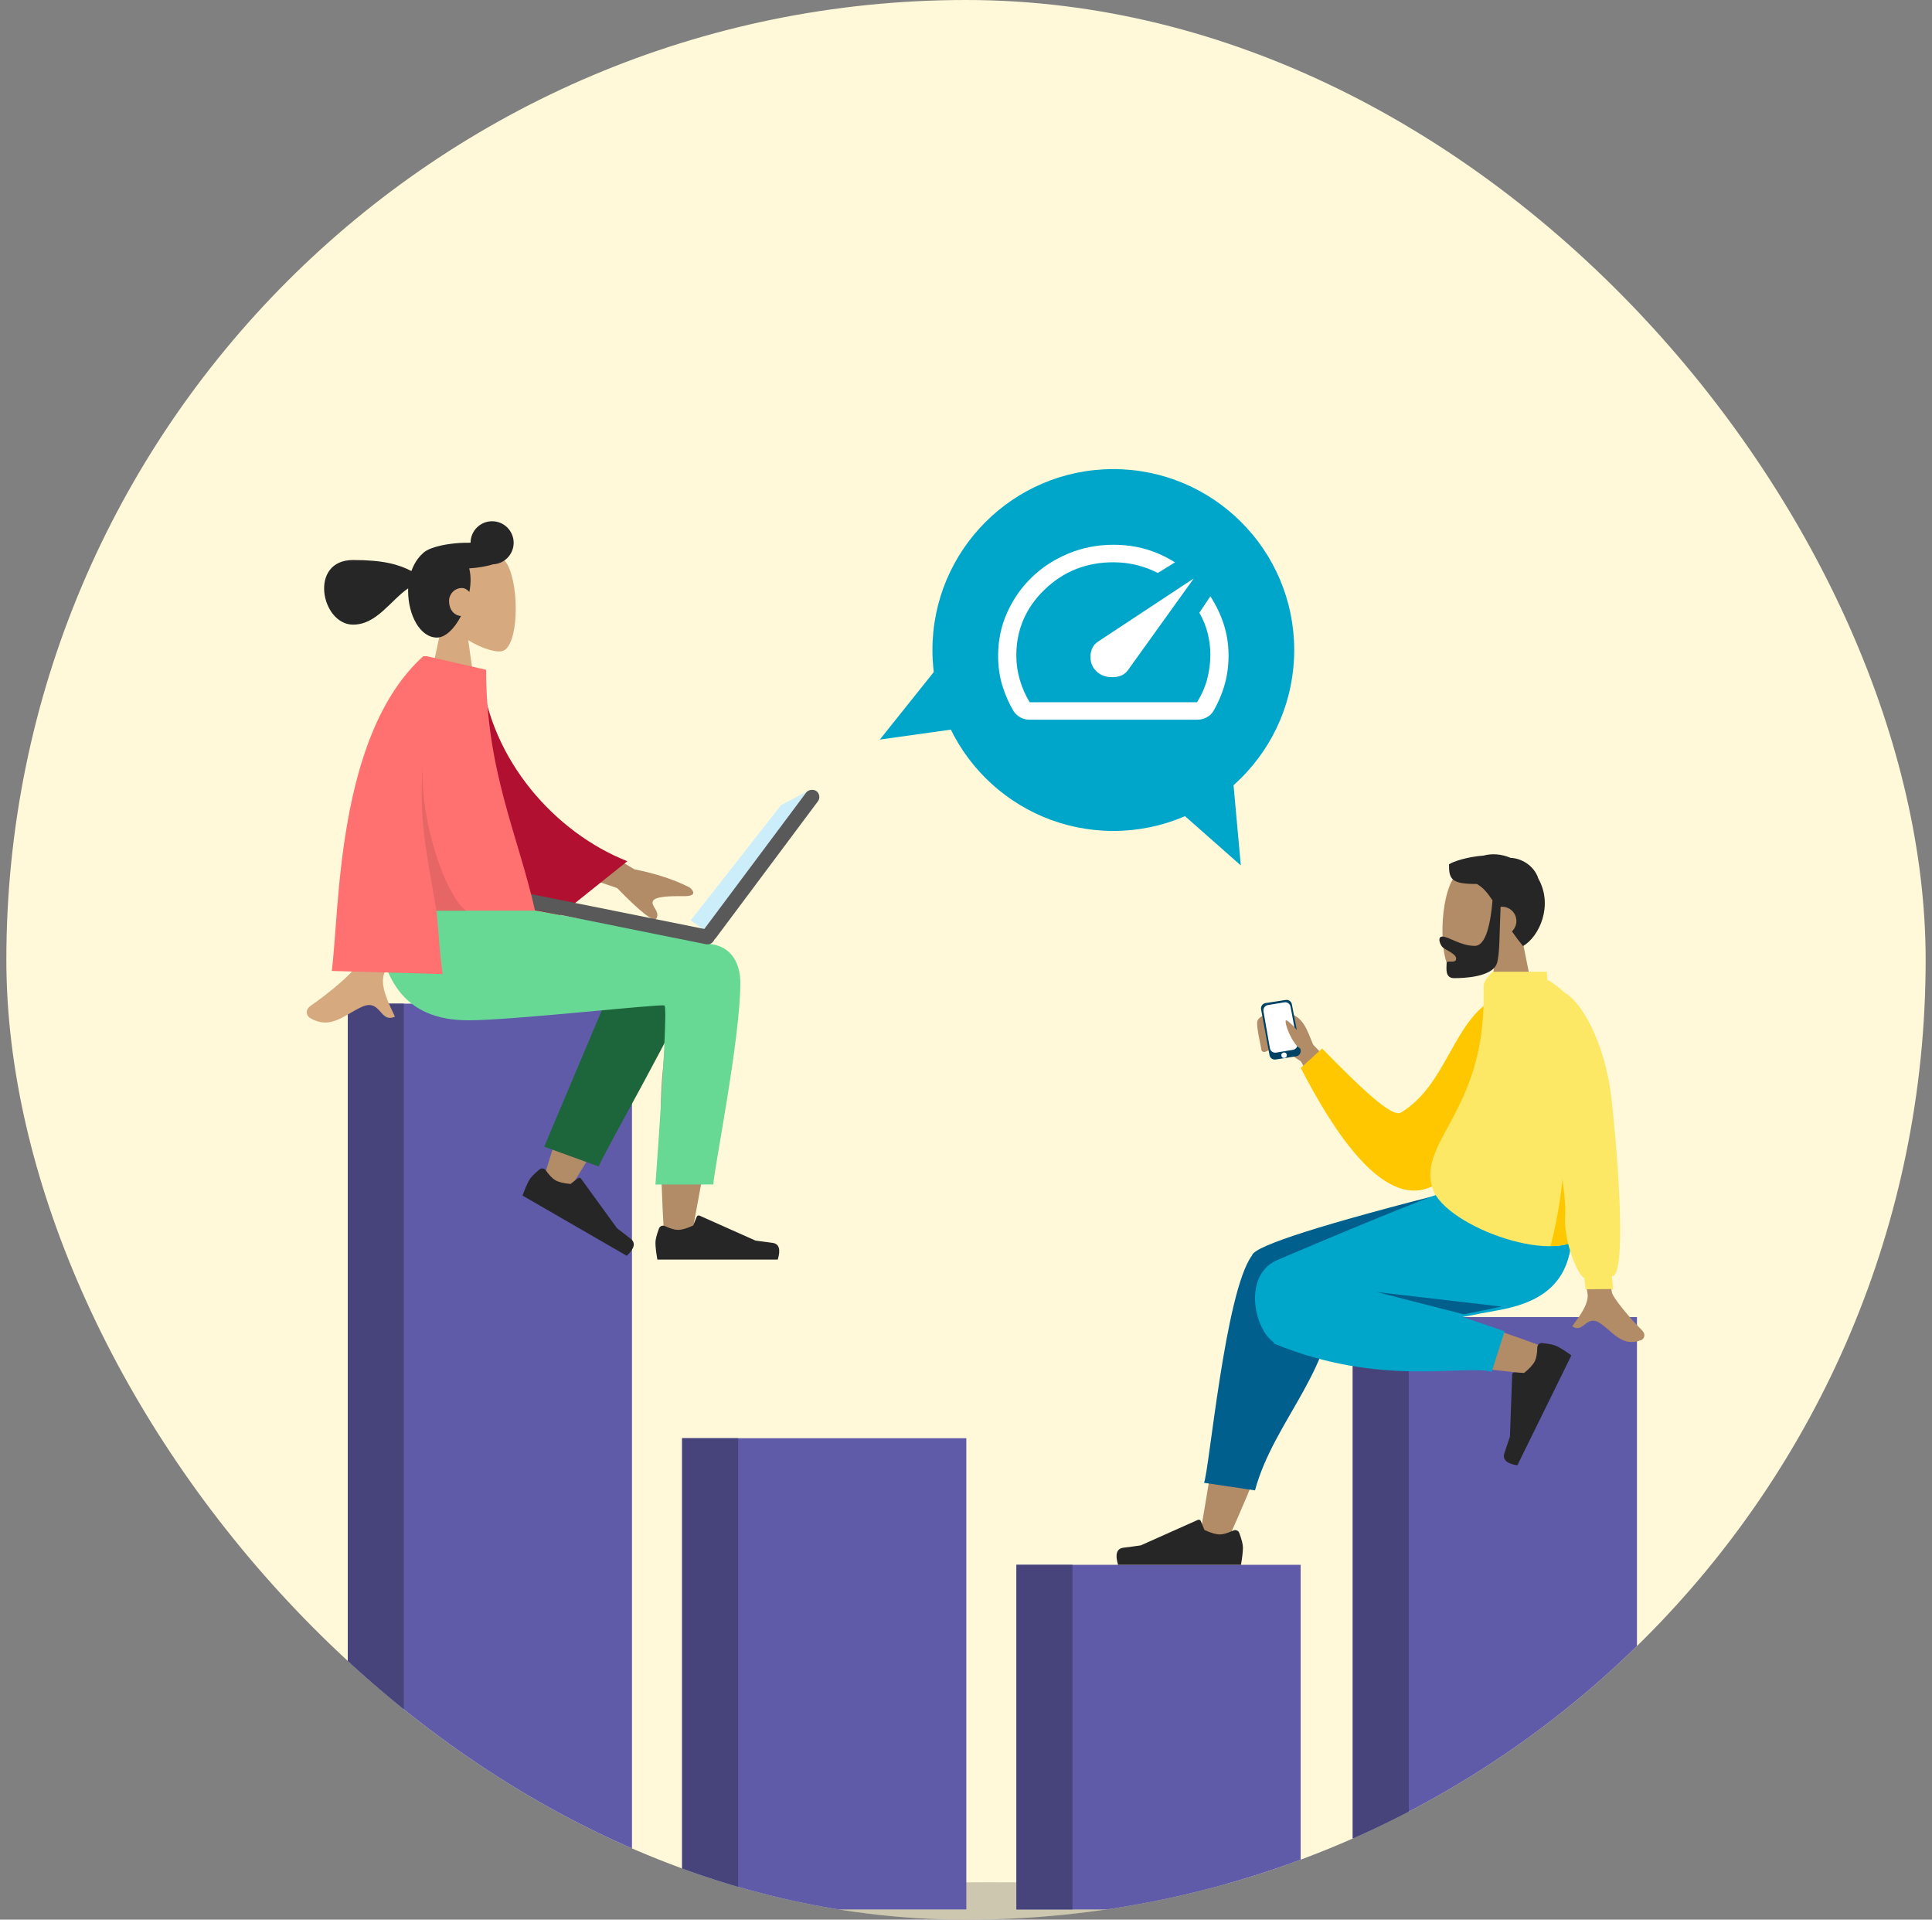<svg width="152" height="151" viewBox="0 0 152 151" fill="none" xmlns="http://www.w3.org/2000/svg">
<rect x="0" y="0" width="152" height="151" fill="#808080" stroke="none"/>
<g clip-path="url(#clip0_11554_1643)">
<rect x="0.5" width="151" height="151" rx="75.5" fill="#FFF9D9"/>
<ellipse opacity="0.2" cx="77.914" cy="150.198" rx="56.946" ry="2.137" fill="black"/>
<rect x="106.428" y="103.604" width="22.36" height="46.591" fill="#5F5BA9"/>
<rect x="106.428" y="103.604" width="4.407" height="46.591" fill="#47447C"/>
<rect x="79.969" y="123.087" width="22.36" height="27.11" fill="#5F5BA9"/>
<rect x="79.969" y="123.087" width="4.407" height="27.11" fill="#47447C"/>
<rect x="53.666" y="113.127" width="22.36" height="37.069" fill="#5F5BA9"/>
<rect x="53.666" y="113.127" width="4.407" height="37.069" fill="#47447C"/>
<rect x="27.361" y="78.945" width="22.36" height="71.252" fill="#5F5BA9"/>
<rect x="27.361" y="78.945" width="4.407" height="71.252" fill="#47447C"/>
<path fill-rule="evenodd" clip-rule="evenodd" d="M119.794 74.059C120.67 73.057 121.27 71.822 121.19 70.429C120.958 66.416 115.366 67.229 114.255 69.239C113.144 71.249 113.21 76.384 114.608 76.763C115.166 76.914 116.362 76.576 117.585 75.86L116.756 81.238L121.253 81.294L119.794 74.059Z" fill="#B28B67"/>
<path fill-rule="evenodd" clip-rule="evenodd" d="M117.423 70.826C117.221 73.221 116.751 74.414 116.013 74.405C114.905 74.391 113.974 73.677 113.487 73.671C113.133 73.666 113.207 74.111 113.438 74.442C113.628 74.716 114.568 74.989 114.563 75.409C114.558 75.83 113.816 75.495 113.813 75.745C113.808 76.157 113.667 76.931 114.383 76.94C115.108 76.949 117.392 76.865 117.762 75.794C118 75.103 117.963 73.512 118.058 71.331C118.102 71.326 118.146 71.324 118.192 71.325C118.813 71.332 119.31 71.842 119.302 72.463C119.298 72.778 119.165 73.061 118.953 73.263C119.209 73.633 119.496 74.02 119.825 74.42C121.089 73.683 122.231 71.244 121.03 69.111C120.704 68.07 119.645 67.494 118.856 67.484C118.126 67.168 117.364 67.124 116.718 67.3C115.455 67.393 114.324 67.763 114.001 67.988C113.987 69.182 114.214 69.54 116.191 69.533C116.673 69.796 117.041 70.242 117.423 70.826Z" fill="#262626"/>
<path fill-rule="evenodd" clip-rule="evenodd" d="M96.509 121.329C98.707 116.494 100.297 112.284 100.935 110.062C102.028 106.259 102.859 102.912 103.069 101.662C103.57 98.682 99.215 98.509 98.64 99.99C97.769 102.232 96.248 109.597 94.42 120.723L96.509 121.329ZM122.008 106.155C119.991 105.363 112.928 102.884 109.521 102.182C108.542 101.981 107.594 101.793 106.702 101.624C104.05 101.121 102.676 105.875 105.23 106.24C111.59 107.149 120.606 108.089 121.377 108.194C122.459 108.342 123.276 106.653 122.008 106.155Z" fill="#B28B67"/>
<path fill-rule="evenodd" clip-rule="evenodd" d="M105.074 100.316L115.984 94.797V93.596H114.687C104.132 96.268 98.739 97.981 98.506 98.734C98.504 98.742 98.502 98.75 98.499 98.758C98.494 98.765 98.489 98.772 98.484 98.779C96.392 101.638 95.139 115.594 94.728 116.639L98.736 117.233C100.27 111.584 105.175 107.648 105.045 100.881C105.08 100.682 105.089 100.494 105.074 100.316Z" fill="#005F8D"/>
<path fill-rule="evenodd" clip-rule="evenodd" d="M115.079 103.594C116.078 103.395 116.997 103.218 117.784 103.081C122.864 102.195 124.346 99.493 123.47 93.596L114.109 93.596C112.579 94.032 104.632 97.344 100.509 99.106C97.78 100.271 98.64 104.474 100.186 105.568C100.194 105.635 100.222 105.68 100.271 105.701C108.585 109.125 115.162 107.328 117.359 107.902L118.375 104.717L115.079 103.594Z" fill="#00A6CA"/>
<path fill-rule="evenodd" clip-rule="evenodd" d="M121.323 105.647C121.867 105.698 122.253 105.779 122.481 105.889C122.759 106.023 123.141 106.265 123.628 106.615C123.47 106.936 122.054 109.819 119.379 115.263C118.523 115.127 118.184 114.802 118.363 114.29C118.541 113.777 118.685 113.348 118.794 113.005L118.971 108.115C118.975 108.021 119.054 107.947 119.149 107.95C119.15 107.95 119.152 107.95 119.153 107.95L119.909 107.996C120.339 107.65 120.623 107.336 120.761 107.056C120.873 106.828 120.935 106.469 120.948 105.979C120.952 105.791 121.11 105.641 121.299 105.646C121.307 105.646 121.315 105.646 121.323 105.647Z" fill="#262626"/>
<path fill-rule="evenodd" clip-rule="evenodd" d="M107.691 86.716L103.312 82.174C102.759 80.856 102.567 80.026 101.267 79.644C100.426 79.568 99.066 79.74 98.913 80.351C98.837 80.81 99.224 82.391 99.224 82.467C99.224 83.079 100.12 82.562 100.12 82.09C100.12 81.618 100.498 82.299 102.346 83.488L105.087 88.201L107.691 86.716Z" fill="#B28B67"/>
<path d="M99.878 82.999L99.216 79.398C99.173 79.164 99.332 78.94 99.567 78.903L101.156 78.656C101.381 78.62 101.594 78.77 101.637 78.994L102.326 82.591C102.371 82.827 102.212 83.052 101.975 83.089L100.36 83.341C100.133 83.376 99.92 83.225 99.878 82.999Z" fill="#004364"/>
<path d="M99.909 82.454L99.404 79.548C99.364 79.317 99.52 79.097 99.752 79.058L101.046 78.843C101.274 78.805 101.489 78.956 101.532 79.183L102.076 82.081C102.119 82.314 101.963 82.538 101.729 82.577L100.396 82.799C100.166 82.837 99.949 82.683 99.909 82.454Z" fill="white"/>
<circle cx="101.025" cy="83.004" r="0.215" transform="rotate(-20.481 101.025 83.004)" fill="white"/>
<path fill-rule="evenodd" clip-rule="evenodd" d="M118.757 79.088L117.441 78.615C114.25 80.519 113.783 85.375 110.21 87.519C109.522 87.931 107.076 85.608 104.019 82.474L102.337 84.002C113.115 104.948 117.697 86.352 118.757 79.088Z" fill="#FFC700"/>
<path d="M101.214 80.263C101.46 80.345 102.315 81.244 102.499 81.723L102.404 82.516C101.689 82.325 100.906 80.161 101.214 80.263Z" fill="#B28B67"/>
<path fill-rule="evenodd" clip-rule="evenodd" d="M97.5 120.581C97.692 121.094 97.788 121.477 97.788 121.732C97.788 122.042 97.737 122.494 97.634 123.088C97.275 123.088 94.052 123.088 87.964 123.088C87.713 122.256 87.858 121.806 88.399 121.74C88.941 121.674 89.39 121.614 89.749 121.56L94.243 119.553C94.329 119.514 94.431 119.553 94.469 119.64C94.47 119.641 94.47 119.643 94.471 119.644L94.76 120.347C95.261 120.581 95.668 120.698 95.982 120.698C96.236 120.698 96.588 120.595 97.036 120.389C97.209 120.31 97.412 120.386 97.491 120.558C97.494 120.565 97.498 120.573 97.5 120.581Z" fill="#262626"/>
<g clip-path="url(#clip1_11554_1643)">
<path d="M112.705 93.483C111.513 89.767 116.865 87.405 116.72 78.144V77.54C116.697 77.219 117.393 76.293 117.797 76.293L121.065 75.754C121.385 75.731 121.663 75.973 121.685 76.293L121.74 77.076C123.992 78.258 127.945 83.008 125.735 92.551C125.701 94.152 125.401 95.624 124.741 96.841C123.111 99.848 113.69 96.55 112.705 93.483Z" fill="#FDE866"/>
<path d="M122.571 83.989C123.797 89.114 122.689 95.481 121.983 98.01C122.975 98.01 123.981 97.834 124.586 97.083C126.376 94.86 123.836 87.867 122.571 83.989Z" fill="#FFC700"/>
<path d="M108.31 101.631L115.161 103.386L118.132 102.777L108.31 101.631Z" fill="#005F8D"/>
</g>
<path fill-rule="evenodd" clip-rule="evenodd" d="M126.519 89.378L123.347 88.791C124.296 97.003 124.81 101.307 124.89 101.701C125.069 102.587 124.124 103.707 123.693 104.323C124.598 104.948 124.799 103.306 125.936 104.116C126.973 104.855 127.658 105.968 129.124 105.413C129.304 105.345 129.551 105.006 129.178 104.635C128.25 103.709 126.955 102.152 126.826 101.695C126.651 101.073 126.549 96.967 126.519 89.378Z" fill="#B28B67"/>
<path d="M124.75 101.415L126.915 101.396L126.81 100.382C127.964 100.528 127.364 91.578 126.782 86.403C126.2 81.227 123.528 77.026 121.872 78.018C120.215 79.01 123.348 92.772 123.14 95.552C122.974 97.776 124.279 100.542 124.648 100.514L124.75 101.415Z" fill="#FDE866"/>
<path fill-rule="evenodd" clip-rule="evenodd" d="M33.033 61.367L36.946 61.382C32.656 71.036 30.419 76.091 30.235 76.546C29.822 77.571 30.697 79.132 31.071 79.97C29.852 80.516 29.982 78.496 28.445 79.211C27.042 79.864 25.974 81.047 24.353 80.046C24.154 79.924 23.936 79.46 24.463 79.099C25.778 78.197 27.672 76.62 27.928 76.1C28.277 75.392 29.979 70.481 33.033 61.367Z" fill="#D6A97F"/>
<path d="M49.904 68.377L45.215 65.575L42.209 67.692L48.555 69.856C50.437 71.793 51.469 72.585 51.654 72.231C51.931 71.7 51.228 71.29 51.357 70.902C51.486 70.514 52.662 70.479 53.78 70.493C54.898 70.508 54.541 70.034 54.257 69.808C53.078 69.202 51.627 68.725 49.904 68.377Z" fill="#B28B67"/>
<path fill-rule="evenodd" clip-rule="evenodd" d="M34.794 52.768L37.857 52.972C38.611 59.797 43.665 65.493 49.355 67.743L43.497 72.43C42.775 72.43 38.947 72.169 35.558 58.236C35.158 55.823 34.741 54.861 34.794 52.768Z" fill="#B11030"/>
<path fill-rule="evenodd" clip-rule="evenodd" d="M54.078 74.686C55.461 73.855 57.782 74.923 57.78 76.111C57.776 79.665 54.532 96.418 54.362 97.477C54.193 98.536 52.379 98.816 52.273 97.481C52.105 95.356 51.792 88.001 52.105 84.596C52.234 83.191 52.373 81.853 52.51 80.659C50.807 83.733 48.175 88.134 44.612 93.862L42.678 92.979C44.197 87.974 45.442 84.442 46.414 82.38C48.078 78.85 49.639 75.827 50.296 74.763C51.329 73.088 53.127 73.672 54.078 74.686Z" fill="#B28B67"/>
<path fill-rule="evenodd" clip-rule="evenodd" d="M42.816 90.199L49.455 74.472C51.045 71.914 55.504 74.993 54.962 76.477C53.73 79.846 47.468 90.751 47.102 91.755L42.816 90.199Z" fill="#1D653B"/>
<path fill-rule="evenodd" clip-rule="evenodd" d="M42.447 91.986C42.033 92.327 41.764 92.605 41.639 92.82C41.488 93.083 41.311 93.491 41.108 94.044C41.412 94.22 44.146 95.799 49.311 98.781C49.931 98.199 50.028 97.747 49.601 97.426C49.174 97.105 48.822 96.834 48.544 96.613L45.713 92.712C45.658 92.637 45.553 92.62 45.478 92.674C45.477 92.675 45.476 92.676 45.474 92.677L44.886 93.13C44.346 93.083 43.943 92.983 43.678 92.829C43.462 92.705 43.214 92.445 42.934 92.051C42.827 91.9 42.617 91.864 42.465 91.972C42.459 91.976 42.453 91.981 42.447 91.986Z" fill="#262626"/>
<path fill-rule="evenodd" clip-rule="evenodd" d="M51.848 96.628C51.66 97.13 51.566 97.505 51.566 97.754C51.566 98.057 51.617 98.499 51.718 99.08C52.069 99.08 55.227 99.08 61.19 99.08C61.436 98.266 61.294 97.827 60.764 97.762C60.234 97.697 59.793 97.638 59.442 97.586L55.039 95.623C54.955 95.585 54.855 95.624 54.818 95.708C54.817 95.71 54.816 95.711 54.816 95.713L54.533 96.399C54.042 96.628 53.643 96.743 53.336 96.743C53.086 96.743 52.742 96.642 52.303 96.441C52.134 96.363 51.935 96.437 51.857 96.606C51.854 96.613 51.851 96.621 51.848 96.628Z" fill="#262626"/>
<path fill-rule="evenodd" clip-rule="evenodd" d="M58.246 77.319C58.246 81.781 56.127 92.189 56.125 93.171L51.566 93.174C52.234 83.888 52.47 79.194 52.276 79.094C51.985 78.944 40.343 80.257 36.852 80.257C31.817 80.257 29.734 77.081 29.565 71.2H39.539C41.569 71.417 52.162 73.554 56.096 74.288C57.781 74.603 58.246 76.09 58.246 77.319Z" fill="#67D995"/>
<path d="M55.4 73.151L54.343 72.394L61.455 63.325L63.757 62.114L55.4 73.151Z" fill="#CCEDFA"/>
<rect x="55.036" y="73.576" width="14.594" height="1.152" rx="0.576" transform="rotate(-53.243 55.036 73.576)" fill="#595959"/>
<rect x="40.375" y="70.044" width="16.283" height="1.152" rx="0.576" transform="rotate(11.385 40.375 70.044)" fill="#595959"/>
<path fill-rule="evenodd" clip-rule="evenodd" d="M34.861 48.71C34.08 47.793 33.552 46.67 33.64 45.411C33.895 41.785 38.942 42.583 39.924 44.413C40.906 46.243 40.789 50.886 39.52 51.213C39.014 51.343 37.936 51.024 36.839 50.362L37.528 55.235L33.461 55.235L34.861 48.71Z" fill="#D6A97F"/>
<path fill-rule="evenodd" clip-rule="evenodd" d="M36.271 48.454C35.767 49.422 35.069 50.151 34.373 50.151C33.049 50.151 32.108 48.381 32.108 46.479C32.108 46.412 32.109 46.346 32.112 46.28C30.712 47.24 29.633 49.134 27.781 49.134C25.261 49.134 24.26 44.051 27.781 44.051C30.175 44.051 31.353 44.4 32.368 44.916C32.569 44.352 32.874 43.877 33.247 43.546C33.337 43.445 33.475 43.348 33.652 43.258C33.761 43.199 33.873 43.151 33.989 43.114C34.601 42.889 35.488 42.731 36.478 42.696C36.663 42.69 36.845 42.688 37.022 42.69C37.025 41.757 37.782 41.001 38.716 41.001C39.652 41.001 40.411 41.76 40.411 42.695C40.411 43.6 39.701 44.34 38.808 44.387C38.297 44.545 37.641 44.661 36.913 44.71C36.983 44.975 37.022 45.277 37.022 45.618C37.022 45.92 36.989 46.239 36.927 46.564C36.77 46.376 36.558 46.254 36.344 46.254C35.745 46.254 35.328 46.747 35.328 47.27C35.328 47.935 35.711 48.416 36.271 48.454Z" fill="#262626"/>
<path fill-rule="evenodd" clip-rule="evenodd" d="M33.603 51.623L38.245 52.686C38.245 60.669 40.788 65.763 42.092 71.632L34.342 71.632C34.573 73.99 34.544 74.544 34.821 76.621L26.102 76.374C26.725 71.632 26.445 57.814 33.297 51.621L33.601 51.621L33.603 51.623Z" fill="#FF7171"/>
<path fill-rule="evenodd" clip-rule="evenodd" d="M33.271 59.749C32.948 64.724 35.164 70.599 36.694 71.658L34.338 71.658C33.463 66.444 32.956 64.6 33.271 59.749Z" fill="black" fill-opacity="0.1"/>
<path d="M97.031 61.562L97.62 68.074L92.449 63.511L97.031 61.562Z" fill="#00A6CA"/>
<path d="M75.694 57.269L69.219 58.175L73.523 52.788L75.694 57.269Z" fill="#00A6CA"/>
<path d="M87.591 65.362C79.731 65.362 73.359 58.991 73.359 51.131C73.359 43.272 79.731 36.9 87.591 36.9C95.45 36.9 101.822 43.272 101.822 51.131C101.822 58.991 95.45 65.362 87.591 65.362Z" fill="#00A6CA"/>
<path d="M86.259 52.803C86.598 53.129 87.034 53.283 87.568 53.267C88.102 53.25 88.494 53.065 88.743 52.711L93.921 45.499L86.402 50.46C86.028 50.7 85.826 51.069 85.796 51.567C85.766 52.065 85.92 52.477 86.259 52.803ZM87.591 42.852C88.499 42.852 89.349 42.967 90.142 43.196C90.935 43.424 91.701 43.77 92.44 44.234L91.095 45.07C90.552 44.793 89.989 44.583 89.406 44.441C88.824 44.3 88.218 44.229 87.591 44.229C85.476 44.229 83.675 44.943 82.188 46.373C80.702 47.803 79.958 49.534 79.958 51.568C79.958 52.21 80.05 52.844 80.233 53.471C80.415 54.098 80.674 54.687 81.008 55.237H94.174C94.54 54.656 94.806 54.052 94.973 53.425C95.14 52.799 95.224 52.149 95.224 51.476C95.224 50.926 95.153 50.368 95.012 49.804C94.87 49.24 94.652 48.705 94.358 48.198L95.227 46.905C95.698 47.647 96.051 48.389 96.287 49.132C96.522 49.875 96.645 50.647 96.655 51.448C96.665 52.278 96.567 53.063 96.363 53.802C96.159 54.541 95.851 55.264 95.44 55.971C95.314 56.17 95.137 56.327 94.908 56.441C94.679 56.556 94.435 56.613 94.174 56.613H81.008C80.753 56.613 80.513 56.555 80.288 56.437C80.062 56.319 79.88 56.152 79.742 55.936C79.377 55.324 79.084 54.657 78.861 53.935C78.638 53.213 78.527 52.424 78.527 51.568C78.527 50.369 78.763 49.243 79.236 48.188C79.709 47.133 80.355 46.209 81.173 45.416C81.991 44.623 82.953 43.998 84.059 43.54C85.165 43.082 86.342 42.852 87.591 42.852Z" fill="white"/>
</g>
<defs>
<clipPath id="clip0_11554_1643">
<rect x="0.5" width="151" height="151" rx="75.5" fill="white"/>
</clipPath>
<clipPath id="clip1_11554_1643">
<rect width="37.174" height="27.166" fill="white" transform="matrix(-1 0 0 1 137.375 76.439)"/>
</clipPath>
</defs>
</svg>
